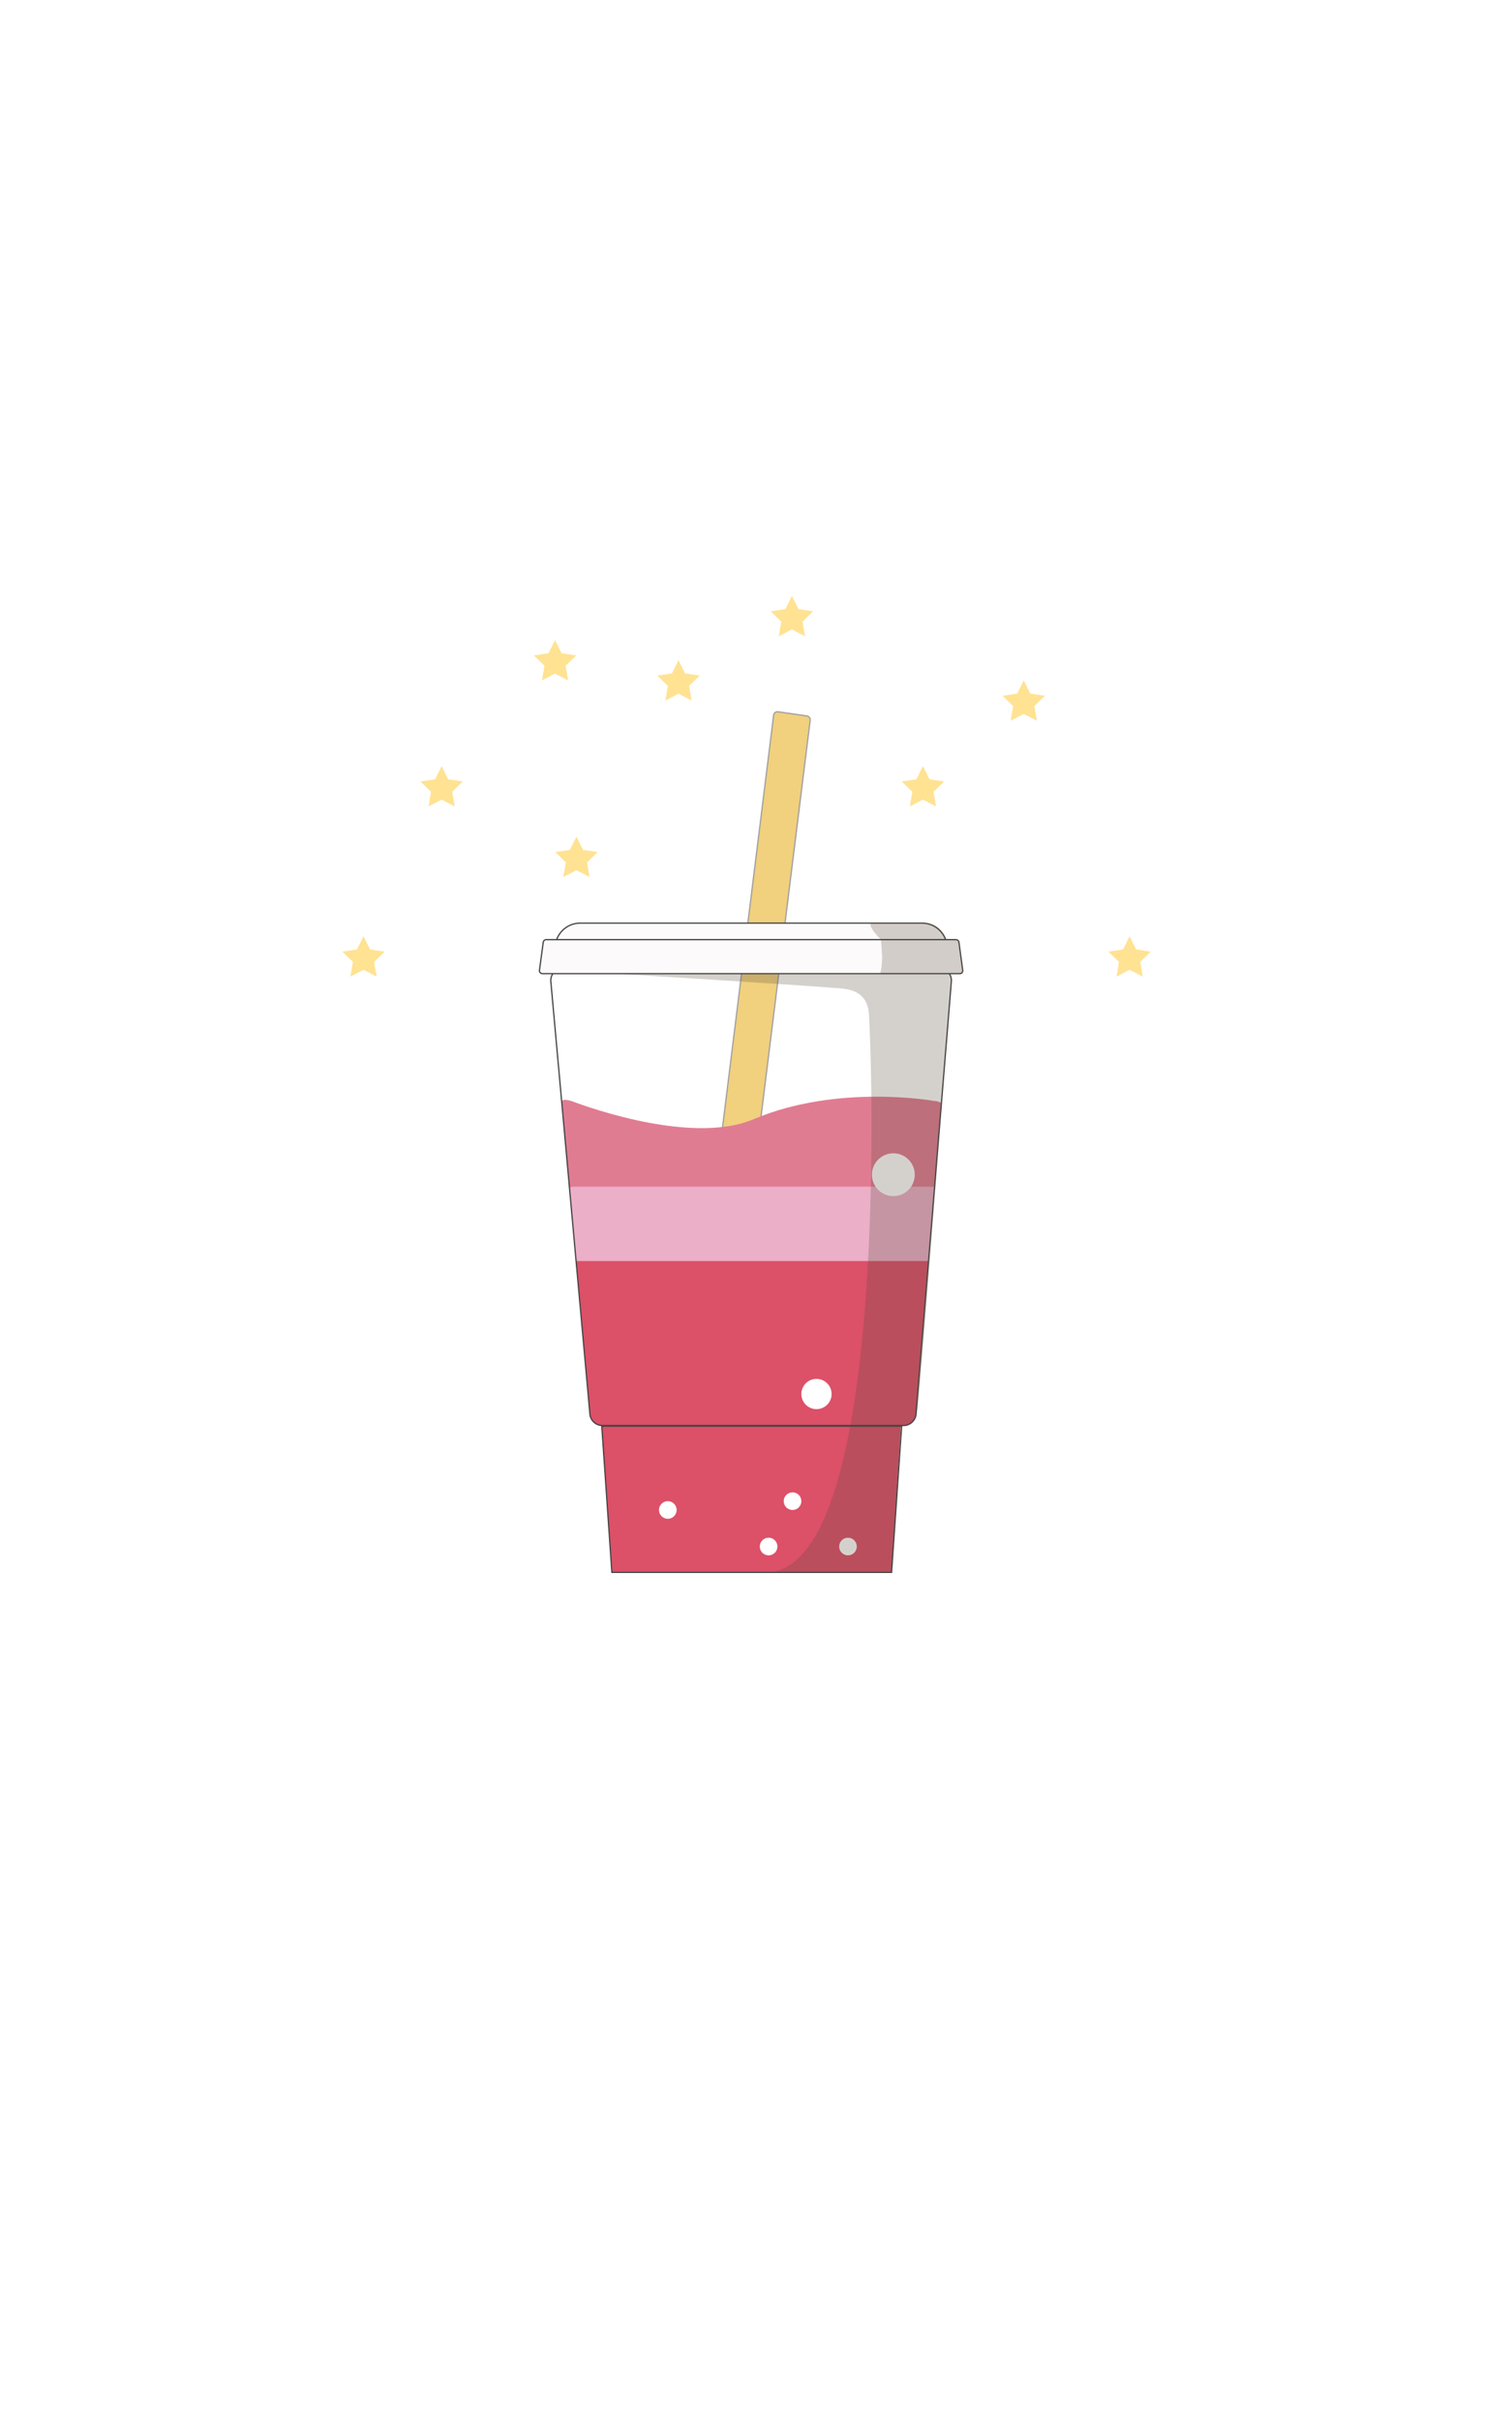 <?xml version="1.0" encoding="utf-8"?>
<!-- Generator: Adobe Illustrator 21.1.0, SVG Export Plug-In . SVG Version: 6.00 Build 0)  -->
<svg version="1.1" xmlns="http://www.w3.org/2000/svg" xmlns:xlink="http://www.w3.org/1999/xlink" x="0px" y="0px" viewBox="0 0 1200 1920" style="enable-background:new 0 0 1200 1920;" xml:space="preserve">
<style type="text/css">
	.st0{fill:#F1D07E;stroke:#A0A0A0;stroke-miterlimit:10;}
	.st1{fill:#FFE292;}
	.st2{clip-path:url(#mask_3_);fill:#E07C92;}
	.st3{clip-path:url(#mask_4_);fill:#ECAFC8;}
	.st4{clip-path:url(#mask_5_);fill:#DC5068;}
	.st5{fill:none;stroke:#444444;stroke-miterlimit:10;}
	.st6{fill:#FCFAFA;stroke:#444444;stroke-miterlimit:10;}
	.st7{fill:#FFFFFF;}
	.st8{opacity:0.25;fill:#56493A;}
</style>
<g id="straw_1_">
	<path id="straw" class="st0" d="M577.9,1071.5l-23-3.3c-1.6-0.2-2.8-1.8-2.6-3.4l61.7-497.5c0.2-1.6,1.8-2.8,3.4-2.6l23,3.3
		c1.6,0.2,2.8,1.8,2.6,3.4L581.3,1069C581.1,1070.6,579.6,1071.8,577.9,1071.5z"/>
    <style type="text/css">

.st0:hover {
fill: #d9edf9;
}

</style>
    <animateTransform id="to0"
            attributeName="transform"
            begin="0s; to1.end"
            dur="0.6s"
            type="rotate"
            from="0 610 580"
            to="4 610 580"           
        />
        <animateTransform id="to1"
            attributeName="transform"
            begin="to0.end"
            dur="0.8s"
            type="rotate"
            from="4 610 580"
            to="0 610 580"           
        />

</g>
<g id="star">
	<polygon class="st1" points="288.5,742.8 293.7,753.3 305.3,755 296.9,763.2 298.9,774.8 288.5,769.4 278.1,774.8 280.1,763.2 
		271.7,755 283.3,753.3 	">
        <animateTransform attributeName="transform"
                    type="rotate"
                    from="0 600 900" to="-360 600 900"
                    begin="0s" dur="25s"
                    repeatCount="indefinite"
          />
    </polygon>
	<polygon class="st1" points="457.5,663.8 462.7,674.3 474.3,676 465.9,684.2 467.9,695.8 457.5,690.4 447.1,695.8 449.1,684.2 
		440.7,676 452.3,674.3 	">
        <animateTransform attributeName="transform"
                    type="rotate"
                    from="0 600 900" to="360 600 900"
                    begin="0s" dur="33s"
                    repeatCount="indefinite"
          />
    </polygon>
	<polygon class="st1" points="732.5,607.8 737.7,618.3 749.3,620 740.9,628.2 742.9,639.8 732.5,634.4 722.1,639.8 724.1,628.2 
		715.7,620 727.3,618.3 	">
        <animateTransform attributeName="transform"
                    type="rotate"
                    from="0 600 900" to="-360 600 900"
                    begin="0s" dur="29s"
                    repeatCount="indefinite"
          />
    </polygon>
	<polygon class="st1" points="896.5,742.8 901.7,753.3 913.3,755 904.9,763.2 906.9,774.8 896.5,769.4 886.1,774.8 888.1,763.2 
		879.7,755 891.3,753.3 	">
        <animateTransform attributeName="transform"
                    type="rotate"
                    from="0 600 900" to="-360 600 900"
                    begin="0s" dur="45s"
                    repeatCount="indefinite"
          />
    </polygon>
	<polygon class="st1" points="538.5,523.8 543.7,534.3 555.3,536 546.9,544.2 548.9,555.8 538.5,550.4 528.1,555.8 530.1,544.2 
		521.7,536 533.3,534.3 	">
        <animateTransform attributeName="transform"
                    type="rotate"
                    from="0 600 900" to="360 600 900"
                    begin="0s" dur="48s"
                    repeatCount="indefinite"
          />
    </polygon>
	<polygon class="st1" points="440.5,507.8 445.7,518.3 457.3,520 448.9,528.2 450.9,539.8 440.5,534.4 430.1,539.8 432.1,528.2 
		423.7,520 435.3,518.3 	">
        <animateTransform attributeName="transform"
                    type="rotate"
                    from="0 600 900" to="360 600 900"
                    begin="0s" dur="59s"
                    repeatCount="indefinite"
          />
    </polygon>
	<polygon class="st1" points="628.5,472.8 633.7,483.3 645.3,485 636.9,493.2 638.9,504.8 628.5,499.4 618.1,504.8 620.1,493.2 
		611.7,485 623.3,483.3 	">
        <animateTransform attributeName="transform"
                    type="rotate"
                    from="0 600 900" to="360 600 900"
                    begin="0s" dur="40s"
                    repeatCount="indefinite"
          />
    </polygon>
	<polygon class="st1" points="812.5,539.8 817.7,550.3 829.3,552 820.9,560.2 822.9,571.8 812.5,566.4 802.1,571.8 804.1,560.2 
		795.7,552 807.3,550.3 	">
        <animateTransform attributeName="transform"
                    type="rotate"
                    from="0 600 900" to="-360 600 900"
                    begin="0s" dur="36s"
                    repeatCount="indefinite"
          />
    </polygon>
	<polygon class="st1" points="350.5,607.8 355.7,618.3 367.3,620 358.9,628.2 360.9,639.8 350.5,634.4 340.1,639.8 342.1,628.2 
		333.7,620 345.3,618.3 	">
        <animateTransform attributeName="transform"
                    type="rotate"
                    from="0 600 900" to="-360 600 900"
                    begin="0s" dur="45s"
                    repeatCount="indefinite"
          />
    </polygon>
    
</g>
<g id="water">
	<g>
		<defs>
			<path id="mask_1_" d="M745.1,768h-298c-5.5,0-10,4.5-10,10l31,343c0,5.2,4.1,9.5,9.2,10l8.3,116.5h222L715,1131h2.1
				c5.5,0,10-4.5,10-10l28-343C755.1,772.5,750.6,768,745.1,768z"/>
		</defs>
		<clipPath id="mask_3_">
			<use xlink:href="#mask_1_"  style="overflow:visible;"/>
		</clipPath>
		<path class="st2" d="M741.5,1247.5h-286c-5.5,0-10-4.5-10-10v-354c0-5.5-4.5-13.5,8-10c0,0,92.5,36.5,144.5,14.5
			c67-28.4,143.5-14.5,143.5-14.5c5.5,0,10,4.5,10,10v354C751.5,1243,747,1247.5,741.5,1247.5z"/>
	</g>
	<g>
		<defs>
			<path id="mask" d="M745.1,768h-298c-5.5,0-10,4.5-10,10l31,343c0,5.2,4.1,9.5,9.2,10l8.3,116.5h222L715,1131h2.1
				c5.5,0,10-4.5,10-10l28-343C755.1,772.5,750.6,768,745.1,768z"/>
		</defs>
		<clipPath id="mask_4_">
			<use xlink:href="#mask"  style="overflow:visible;"/>
		</clipPath>
		<path class="st3" d="M741.5,1247.5h-286c-5.5,0-10-4.5-10-10v-286c0-5.5,4.5-10,10-10h286c5.5,0,10,4.5,10,10v286
			C751.5,1243,747,1247.5,741.5,1247.5z"/>
	</g>
	<g>
		<defs>
			<path id="mask_2_" d="M745.1,768h-298c-5.5,0-10,4.5-10,10l31,343c0,5.2,4.1,9.5,9.2,10l8.3,116.5h222L715,1131h2.1
				c5.5,0,10-4.5,10-10l28-343C755.1,772.5,750.6,768,745.1,768z"/>
		</defs>
		<clipPath id="mask_5_">
			<use xlink:href="#mask_2_"  style="overflow:visible;"/>
		</clipPath>
		<path class="st4" d="M741.5,1247.5h-286c-5.5,0-10-4.5-10-10v-227c0-5.5,4.5-10,10-10h286c5.5,0,10,4.5,10,10v227
			C751.5,1243,747,1247.5,741.5,1247.5z"/>
	</g>
    <style type="text/css">

.st2:hover {
fill: #ffe2c4;
}
.st3:hover {
fill: #ffe9fc;
}
.st4:hover {
fill: #b5e8f7;
}

.clickit{
opacity:0.8;
}

</style>
<script>

var clicker = document.querySelector('#water');

clicker.addEventListener('click', function() {
this.classList.toggle('clickit');
});

</script>
</g>
<g id="bubble">
	<circle class="st7" cx="0" cy="0" r="7" transform="translate(530 1198)">
        <animate attributeName="cy" attributeType="XML"
             from="0"  to="-130"
             begin="0s" dur="10s"
             additive="sum"
             fill="remove" repeatCount="indefinite"/>
        <animateTransform attributeName="transform"
                      type="scale"
                    additive="sum"
                      from="0 0" to="3 3"
                      begin="0s" dur="10s"
                      repeatCount="indefinite"
            />
        
    </circle>
	<circle class="st7" cx="0" cy="0" r="7" transform="translate(629 1191)">
        <animate attributeName="cy" attributeType="XML"
             from="0"  to="-110"
             begin="0s" dur="7s"
             additive="sum"
             fill="remove" repeatCount="indefinite"/>
        <animateTransform attributeName="transform"
                      type="scale"
                    additive="sum"
                      from="0 0" to="3 3"
                      begin="0s" dur="7s"
                      repeatCount="indefinite"
            />
        
    </circle>
	<circle class="st7" cx="0" cy="0" r="12" transform="translate(648 1106)">
        <animate attributeName="cy" attributeType="XML"
             from="0"  to="-220"
             begin="0s" dur="4s"
             additive="sum"
             fill="remove" repeatCount="indefinite"/>
        <animateTransform attributeName="transform"
                      type="scale"
                    additive="sum"
                      from="0 0" to="1.2 1.2"
                      begin="0s" dur="4s"
                      repeatCount="indefinite"
            />
        
    </circle>
	<circle class="st7" cx="0" cy="0" r="7" transform="translate(610 1227)">
        <animate attributeName="cy" attributeType="XML"
             from="0"  to="-320"
             begin="0" dur="8s"
             additive="sum"
             fill="remove" repeatCount="indefinite"/>
        <animateTransform attributeName="transform"
                      type="scale"
                    additive="sum"
                      from="0 0" to="1.1 1.1"
                      begin="0s" dur="8s"
                      repeatCount="indefinite"
            />
        
    </circle>
	<circle class="st7" cx="0" cy="0" r="7" transform="translate(673 1227)">
        <animate attributeName="cy" attributeType="XML"
             from="0"  to="-140"
             begin="0s" dur="12s"
             additive="sum"
             fill="remove" repeatCount="indefinite"/>
        <animateTransform attributeName="transform"
                      type="scale"
                    additive="sum"
                      from="0 0" to="3 3"
                      begin="0s" dur="12s"
                      repeatCount="indefinite"
            />
        
    </circle>
	<circle class="st7" cx="0" cy="0" r="17" transform="translate(709 932)">
        <animate attributeName="cy" attributeType="XML"
             from="0"  to="-80"
             begin="0s" dur="9s"
             additive="sum"
             fill="remove" repeatCount="indefinite"/>
        <animateTransform attributeName="transform"
                      type="scale"
                    additive="sum"
                      from="0 0" to="3 3"
                      begin="0s" dur="9s"
                      repeatCount="indefinite"
            />
        
    </circle>
</g>
    <g id="bottle">
	<polygon class="st5" points="485.6,1247.5 707.6,1247.5 715.6,1131.5 477.6,1131.5 	"/>
	<path class="st5" d="M717.1,1131h-239c-5.5,0-10-4.5-10-10l-31-343c0-5.5,4.5-10,10-10h298c5.5,0,10,4.5,10,10l-28,343
		C727.1,1126.5,722.6,1131,717.1,1131z"/>
	<path class="st6" d="M731.9,772H460.4c-10.9,0-19.8-8.9-19.8-19.8v0c0-10.9,8.9-19.8,19.8-19.8h271.5c10.9,0,19.8,8.9,19.8,19.8v0
		C751.6,763.1,742.8,772,731.9,772z"/>
	<path class="st6" d="M761.8,772.5H430.5c-1.3,0-2.4-1.1-2.4-2.4l3-22.2c0-1.3,1.1-2.4,2.4-2.4h325.2c1.3,0,2.4,1.1,2.4,2.4l3,22.2
		C764.1,771.4,763.1,772.5,761.8,772.5z"/>
</g>
<g id="shadow">
	<path class="st8" d="M760.7,747.9c0-1.3-0.2-2.4-0.4-2.4h-9.3c-2.4-7.6-8.7-13-16.1-13h-42.6c-4.3,0,1.7,8,6.9,13l0.9,13
		c0,9.3-1.3,12.9-1.6,13.8c-69.2,0.3-206,0.5-206,0.5c47,2.7,155,9.7,165,10.7s30-1,32,20s17.8,436-79.1,444c0.1,0,97.1,0,97.1,0
		L715,1131c0,0,9.5,0.5,12.5-9.5s26.2-333.4,27-338c0.6-3.4,1.1-8.3-2.1-11h11.4c0.2,0,0.4-1.1,0.4-2.4L760.7,747.9z"/>
</g>
</svg>
